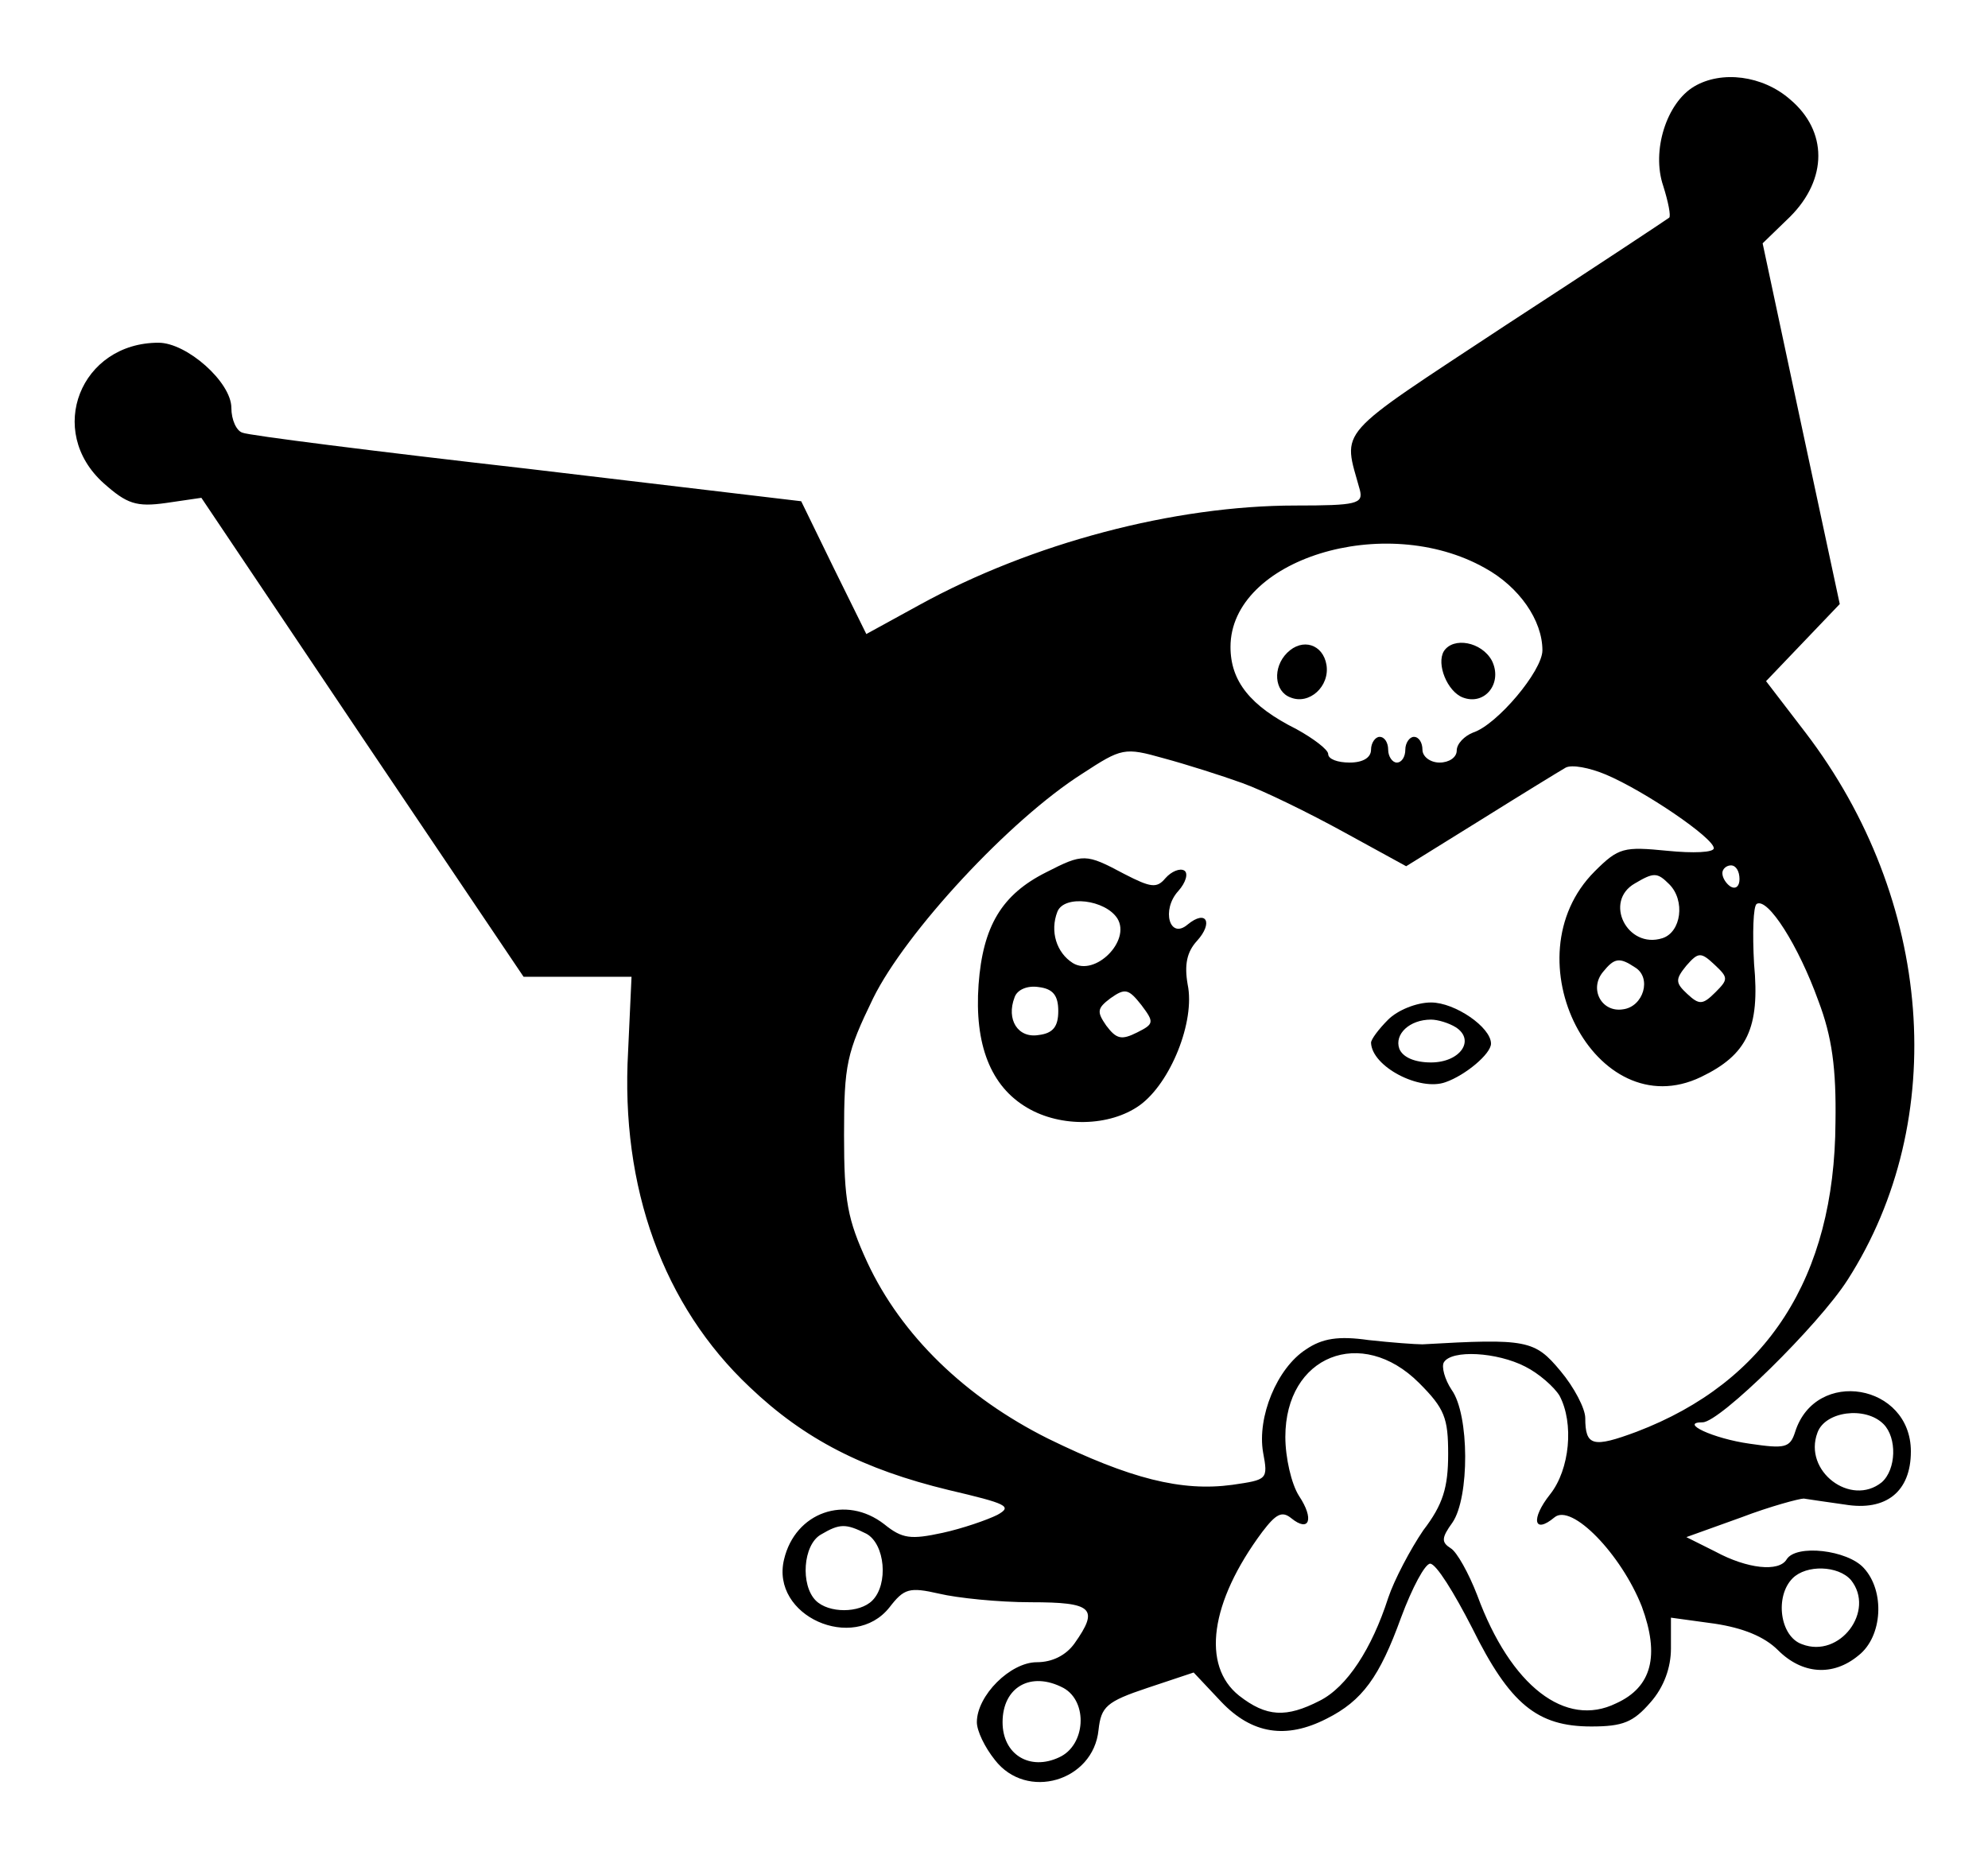 <?xml version="1.0" standalone="no"?>
<!DOCTYPE svg PUBLIC "-//W3C//DTD SVG 20010904//EN"
 "http://www.w3.org/TR/2001/REC-SVG-20010904/DTD/svg10.dtd">
<svg version="1.0" xmlns="http://www.w3.org/2000/svg"
 width="232pt" height="217pt" viewBox="0 0 232 217"
 preserveAspectRatio="xMidYMid meet">

<g transform="translate(0,217) scale(0.1,-0.1)"
fill="#000000" stroke="none">
<path d="M1977 2069 c-32 -19 -50 -75 -36 -116 6 -19 9 -35 7 -37 -1 -1 -87
-58 -190 -125 -203 -134 -191 -120 -171 -193 4 -16 -4 -18 -75 -18 -142 0
-308 -44 -439 -116 l-62 -34 -38 77 -38 78 -320 38 c-176 20 -326 39 -332 42
-7 2 -13 15 -13 29 0 30 -52 76 -85 76 -91 0 -132 -103 -64 -164 27 -24 38
-28 73 -23 l41 6 188 -280 188 -279 63 0 63 0 -4 -87 c-9 -159 41 -297 142
-392 64 -61 133 -96 232 -120 68 -16 75 -19 57 -29 -12 -6 -41 -16 -64 -21
-37 -8 -47 -7 -68 10 -45 35 -104 14 -117 -41 -16 -66 81 -109 123 -56 17 22
23 24 58 16 21 -5 69 -10 107 -10 72 0 80 -7 51 -48 -10 -14 -26 -22 -44 -22
-31 0 -70 -39 -70 -70 0 -10 9 -29 21 -44 37 -48 115 -25 121 35 3 27 9 33 57
49 l54 18 32 -34 c36 -38 76 -44 123 -20 42 21 62 49 87 118 13 35 28 63 34
63 7 0 28 -34 49 -75 44 -89 76 -115 139 -115 37 0 49 5 69 28 16 18 24 41 24
63 l0 36 51 -7 c33 -5 58 -15 74 -31 28 -28 64 -31 94 -6 28 22 31 75 6 102
-19 21 -79 28 -90 10 -9 -15 -46 -11 -83 9 l-34 17 64 23 c34 13 68 22 73 22
6 -1 27 -4 48 -7 48 -8 77 15 77 62 0 79 -111 98 -135 23 -6 -19 -12 -20 -53
-14 -43 6 -83 25 -55 25 20 0 135 113 169 166 120 187 100 444 -49 639 l-46
60 43 45 43 45 -45 210 -45 211 32 31 c44 44 44 100 0 137 -32 28 -80 34 -112
15z m-244 -562 c40 -22 67 -61 67 -96 0 -24 -53 -87 -81 -96 -10 -4 -19 -13
-19 -21 0 -8 -9 -14 -20 -14 -11 0 -20 7 -20 15 0 8 -4 15 -10 15 -5 0 -10 -7
-10 -15 0 -8 -4 -15 -10 -15 -5 0 -10 7 -10 15 0 8 -4 15 -10 15 -5 0 -10 -7
-10 -15 0 -9 -9 -15 -25 -15 -14 0 -25 4 -25 10 0 5 -17 18 -37 29 -54 27 -77
56 -77 96 0 102 180 158 297 92z m-283 -251 c25 -9 78 -35 118 -57 l73 -40 87
54 c48 30 92 57 99 61 7 4 28 0 47 -8 45 -19 126 -74 126 -86 0 -5 -24 -6 -54
-3 -51 5 -57 4 -85 -24 -101 -101 1 -299 124 -240 54 26 69 57 62 132 -2 36
-1 67 3 70 13 8 49 -49 72 -113 16 -42 21 -79 20 -142 -1 -181 -80 -303 -232
-361 -51 -19 -60 -17 -60 16 0 11 -13 36 -29 55 -30 36 -39 38 -161 31 -8 0
-36 2 -63 5 -35 5 -54 2 -73 -11 -34 -22 -57 -79 -50 -120 6 -32 5 -32 -36
-38 -59 -8 -119 7 -215 54 -96 48 -171 120 -211 206 -23 50 -27 71 -27 148 0
83 3 96 34 160 38 77 159 208 244 262 46 30 49 31 95 18 26 -7 67 -20 92 -29z
m580 -112 c0 -8 -4 -12 -10 -9 -5 3 -10 10 -10 16 0 5 5 9 10 9 6 0 10 -7 10
-16z m-82 -6 c19 -19 14 -56 -8 -63 -41 -13 -69 43 -32 64 22 13 26 13 40 -1z
m54 -126 c-15 -15 -19 -15 -33 -2 -14 13 -14 17 -1 33 14 16 17 16 33 1 16
-15 16 -17 1 -32z m-94 29 c20 -12 10 -46 -14 -49 -25 -4 -40 24 -23 44 13 16
19 17 37 5z m-252 -485 c30 -30 34 -41 34 -83 0 -39 -6 -59 -29 -89 -15 -22
-34 -58 -41 -79 -19 -59 -48 -104 -80 -120 -39 -20 -62 -19 -94 6 -44 35 -34
109 27 191 16 21 23 25 34 16 21 -17 27 -1 9 26 -9 14 -16 45 -16 69 0 95 89
130 156 63z m124 19 c16 -8 34 -24 40 -34 17 -32 12 -86 -11 -115 -23 -29 -19
-47 5 -27 20 17 78 -43 102 -104 21 -57 12 -94 -30 -113 -59 -29 -123 20 -162
126 -10 26 -24 51 -31 55 -11 7 -11 12 2 30 20 29 20 126 -1 155 -8 12 -12 27
-9 32 9 15 62 12 95 -5z m418 -67 c16 -16 15 -53 -2 -68 -36 -29 -92 13 -75
58 9 25 56 31 77 10z m-1187 -128 c22 -12 26 -59 7 -78 -15 -15 -51 -15 -66 0
-18 18 -15 65 6 77 22 13 29 13 53 1z m1149 -54 c29 -36 -13 -92 -57 -75 -26
9 -32 56 -11 77 16 16 53 15 68 -2z m-919 -126 c29 -16 26 -67 -5 -81 -34 -16
-66 3 -66 41 0 41 33 60 71 40z"/>
<path d="M1502 1408 c-17 -17 -15 -45 4 -52 22 -9 46 13 42 38 -4 24 -28 32
-46 14z"/>
<path d="M1685 1410 c-9 -15 4 -47 22 -54 26 -10 47 17 34 43 -12 22 -45 28
-56 11z"/>
<path d="M1221 1152 c-52 -26 -74 -63 -79 -131 -5 -70 14 -119 57 -144 39 -23
96 -22 131 3 36 26 65 98 56 141 -4 23 -1 38 11 51 19 21 11 37 -11 19 -21
-18 -31 17 -11 39 9 10 12 21 7 24 -5 3 -15 -1 -22 -9 -10 -12 -17 -11 -48 5
-45 24 -48 24 -91 2z m83 -54 c16 -26 -26 -68 -52 -52 -19 12 -27 37 -18 60 8
20 56 14 70 -8z m-69 -108 c0 -18 -6 -26 -23 -28 -24 -4 -38 18 -28 44 3 9 15
14 28 12 17 -2 23 -10 23 -28z m92 -25 c-18 -9 -24 -8 -36 8 -11 16 -11 20 5
32 17 12 21 11 36 -8 15 -20 15 -22 -5 -32z"/>
<path d="M1620 980 c-11 -11 -20 -23 -20 -27 1 -28 57 -57 87 -46 23 8 53 33
53 45 0 19 -42 48 -70 48 -17 0 -39 -9 -50 -20z m79 -9 c23 -15 5 -41 -29 -41
-19 0 -33 6 -37 16 -6 17 12 34 37 34 8 0 21 -4 29 -9z"/>
</g>
</svg>
